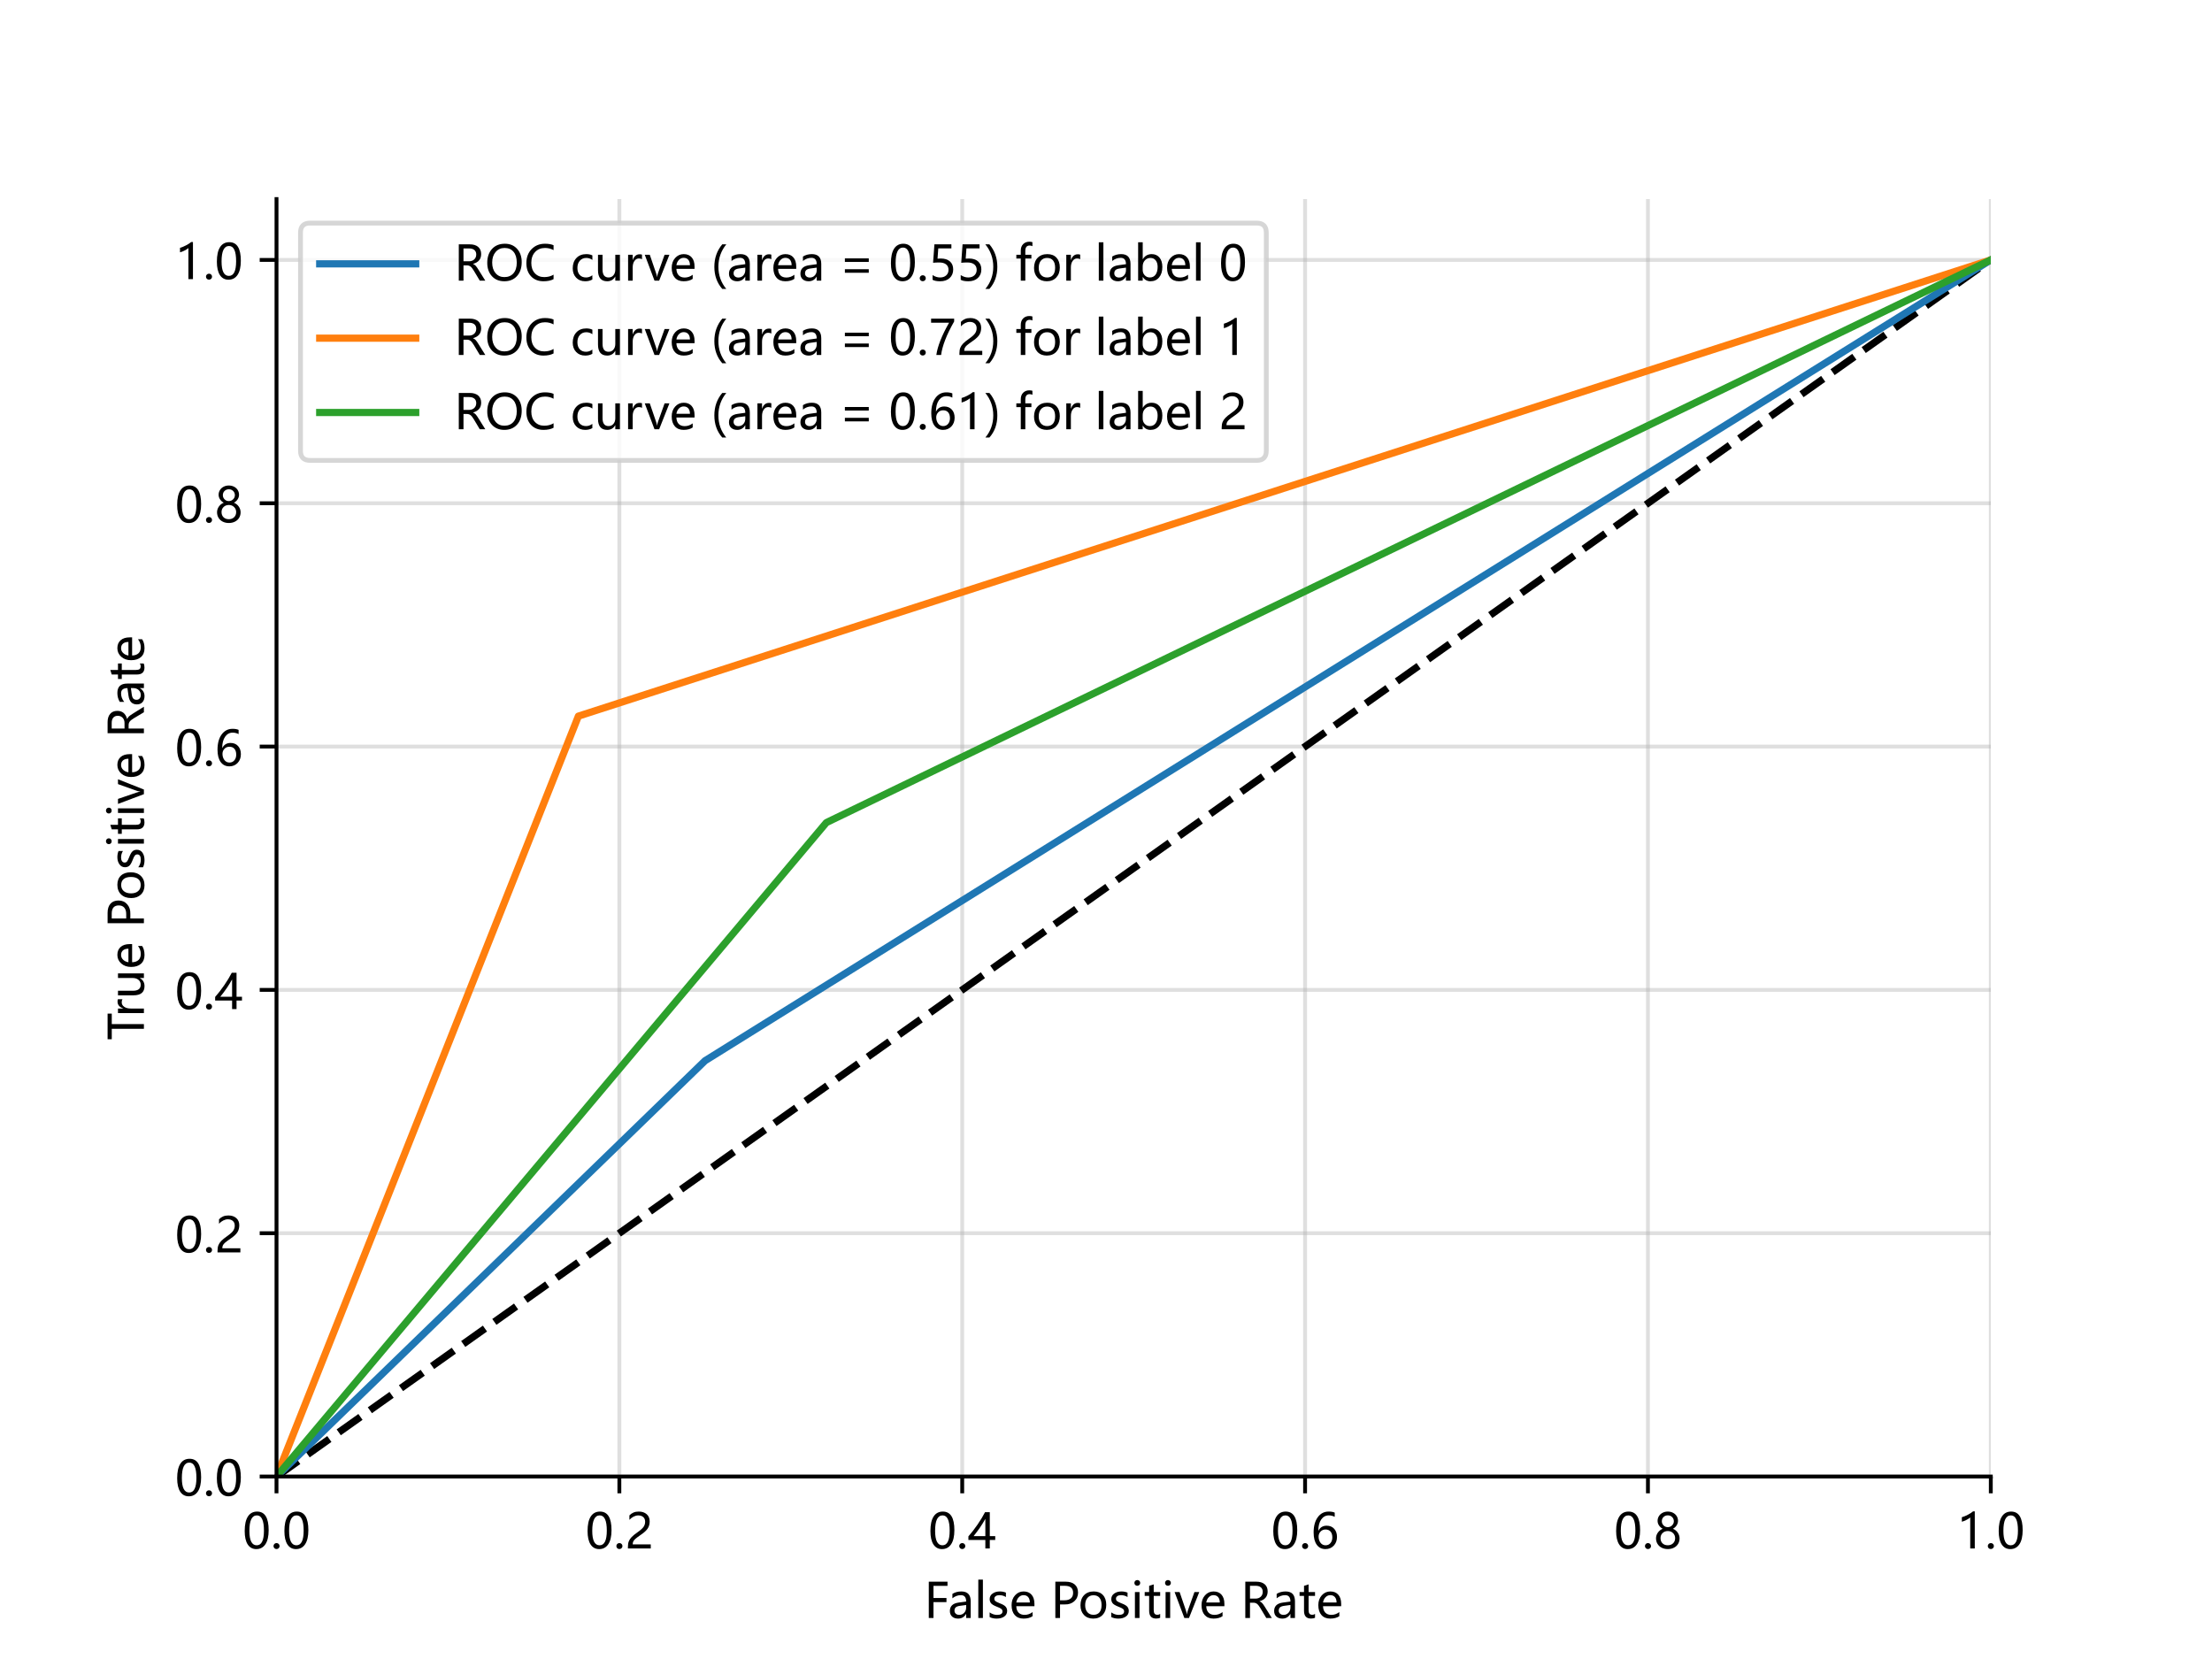 <?xml version="1.0" encoding="utf-8" standalone="no"?>
<!DOCTYPE svg PUBLIC "-//W3C//DTD SVG 1.1//EN"
  "http://www.w3.org/Graphics/SVG/1.1/DTD/svg11.dtd">
<!-- Created with matplotlib (https://matplotlib.org/) -->
<svg height="345.6pt" version="1.1" viewBox="0 0 460.8 345.6" width="460.8pt" xmlns="http://www.w3.org/2000/svg" xmlns:xlink="http://www.w3.org/1999/xlink">
 <defs>
  <style type="text/css">*{stroke-linecap:butt;stroke-linejoin:round;}</style>
 </defs>
 <g id="figure_1">
  <g id="patch_1">
   <path d="M 0 345.6 
L 460.8 345.6 
L 460.8 0 
L 0 0 
z
" style="fill:#ffffff;"/>
  </g>
  <g id="axes_1">
   <g id="patch_2">
    <path d="M 57.6 307.584 
L 414.72 307.584 
L 414.72 41.472 
L 57.6 41.472 
z
" style="fill:#ffffff;"/>
   </g>
   <g id="matplotlib.axis_1">
    <g id="xtick_1">
     <g id="line2d_1">
      <path clip-path="url(#pdae433b8a7)" d="M 57.6 307.584 
L 57.6 41.472 
" style="fill:none;stroke:#b0b0b0;stroke-linecap:square;stroke-opacity:0.4;stroke-width:0.8;"/>
     </g>
     <g id="line2d_2">
      <defs>
       <path d="M 0 0 
L 0 3.5 
" id="m53e8c1cb7f" style="stroke:#000000;stroke-width:0.8;"/>
      </defs>
      <g>
       <use style="stroke:#000000;stroke-width:0.8;" x="57.6" xlink:href="#m53e8c1cb7f" y="307.584"/>
      </g>
     </g>
     <g id="text_1">
      <!-- 0.0 -->
      <g transform="translate(50.532 322.578)scale(0.1 -0.1)">
       <defs>
        <path d="M 4.438 36.328 
Q 4.438 56.344 11.078 66.625 
Q 17.719 76.906 30.328 76.906 
Q 54.344 76.906 54.344 38.141 
Q 54.344 19 47.578 8.859 
Q 40.828 -1.266 28.609 -1.266 
Q 17.094 -1.266 10.766 8.344 
Q 4.438 17.969 4.438 36.328 
z
M 14.203 36.766 
Q 14.203 6.641 29.5 6.641 
Q 44.531 6.641 44.531 37.25 
Q 44.531 68.953 29.781 68.953 
Q 14.203 68.953 14.203 36.766 
z
" id="MicrosoftYaHei-48"/>
        <path d="M 5.812 5.031 
Q 5.812 7.672 7.609 9.469 
Q 9.422 11.281 12.109 11.281 
Q 14.844 11.281 16.641 9.453 
Q 18.453 7.625 18.453 5.031 
Q 18.453 2.484 16.641 0.656 
Q 14.844 -1.172 12.062 -1.172 
Q 9.375 -1.172 7.594 0.656 
Q 5.812 2.484 5.812 5.031 
z
" id="MicrosoftYaHei-46"/>
       </defs>
       <use xlink:href="#MicrosoftYaHei-48"/>
       <use x="58.643" xlink:href="#MicrosoftYaHei-46"/>
       <use x="82.715" xlink:href="#MicrosoftYaHei-48"/>
      </g>
     </g>
    </g>
    <g id="xtick_2">
     <g id="line2d_3">
      <path clip-path="url(#pdae433b8a7)" d="M 129.024 307.584 
L 129.024 41.472 
" style="fill:none;stroke:#b0b0b0;stroke-linecap:square;stroke-opacity:0.4;stroke-width:0.8;"/>
     </g>
     <g id="line2d_4">
      <g>
       <use style="stroke:#000000;stroke-width:0.8;" x="129.024" xlink:href="#m53e8c1cb7f" y="307.584"/>
      </g>
     </g>
     <g id="text_2">
      <!-- 0.2 -->
      <g transform="translate(121.956 322.578)scale(0.1 -0.1)">
       <defs>
        <path d="M 41.656 55.812 
Q 41.656 61.922 37.797 65.406 
Q 33.938 68.891 27.297 68.891 
Q 22.609 68.891 17.812 66.5 
Q 13.031 64.109 8.891 59.672 
L 8.891 68.953 
Q 12.594 72.797 17.297 74.844 
Q 22.016 76.906 28.375 76.906 
Q 38.625 76.906 44.875 71.406 
Q 51.125 65.922 51.125 56.547 
Q 51.125 48.188 47.281 42.078 
Q 43.453 35.984 34.188 29.594 
Q 24.703 23.047 21.5 20.219 
Q 18.312 17.391 17.031 14.797 
Q 15.766 12.203 15.766 8.5 
L 53.375 8.5 
L 53.375 0 
L 5.812 0 
L 5.812 3.766 
Q 5.812 10.297 7.594 14.859 
Q 9.375 19.438 13.469 23.75 
Q 17.578 28.078 26.266 34.125 
Q 35.156 40.375 38.406 45.094 
Q 41.656 49.812 41.656 55.812 
z
" id="MicrosoftYaHei-50"/>
       </defs>
       <use xlink:href="#MicrosoftYaHei-48"/>
       <use x="58.643" xlink:href="#MicrosoftYaHei-46"/>
       <use x="82.715" xlink:href="#MicrosoftYaHei-50"/>
      </g>
     </g>
    </g>
    <g id="xtick_3">
     <g id="line2d_5">
      <path clip-path="url(#pdae433b8a7)" d="M 200.448 307.584 
L 200.448 41.472 
" style="fill:none;stroke:#b0b0b0;stroke-linecap:square;stroke-opacity:0.4;stroke-width:0.8;"/>
     </g>
     <g id="line2d_6">
      <g>
       <use style="stroke:#000000;stroke-width:0.8;" x="200.448" xlink:href="#m53e8c1cb7f" y="307.584"/>
      </g>
     </g>
     <g id="text_3">
      <!-- 0.4 -->
      <g transform="translate(193.38 322.578)scale(0.1 -0.1)">
       <defs>
        <path d="M 45.406 75.641 
L 45.406 25.688 
L 56.734 25.688 
L 56.734 17.781 
L 45.406 17.781 
L 45.406 0 
L 36.141 0 
L 36.141 17.781 
L 0.828 17.781 
L 0.828 25.25 
Q 10.25 35.844 19.766 49.656 
Q 29.297 63.484 35.5 75.641 
z
M 11.578 25.688 
L 36.141 25.688 
L 36.141 61.719 
Q 31.062 52.594 25.25 44.016 
Q 19.438 35.453 11.578 25.688 
z
" id="MicrosoftYaHei-52"/>
       </defs>
       <use xlink:href="#MicrosoftYaHei-48"/>
       <use x="58.643" xlink:href="#MicrosoftYaHei-46"/>
       <use x="82.715" xlink:href="#MicrosoftYaHei-52"/>
      </g>
     </g>
    </g>
    <g id="xtick_4">
     <g id="line2d_7">
      <path clip-path="url(#pdae433b8a7)" d="M 271.872 307.584 
L 271.872 41.472 
" style="fill:none;stroke:#b0b0b0;stroke-linecap:square;stroke-opacity:0.4;stroke-width:0.8;"/>
     </g>
     <g id="line2d_8">
      <g>
       <use style="stroke:#000000;stroke-width:0.8;" x="271.872" xlink:href="#m53e8c1cb7f" y="307.584"/>
      </g>
     </g>
     <g id="text_4">
      <!-- 0.6 -->
      <g transform="translate(264.804 322.578)scale(0.1 -0.1)">
       <defs>
        <path d="M 49.703 65.922 
Q 43.797 68.953 37.359 68.953 
Q 27.547 68.953 21.578 60.406 
Q 15.625 51.859 15.531 37.062 
L 15.766 37.062 
Q 21.141 47.469 32.906 47.469 
Q 42.719 47.469 48.578 41.062 
Q 54.438 34.672 54.438 24.078 
Q 54.438 12.984 47.672 5.859 
Q 40.922 -1.266 30.422 -1.266 
Q 18.891 -1.266 12.328 7.734 
Q 5.766 16.75 5.766 33.297 
Q 5.766 53.328 14.375 65.109 
Q 23 76.906 37.062 76.906 
Q 45.125 76.906 49.703 74.703 
z
M 16.109 24.75 
Q 16.109 17.281 20.094 11.953 
Q 24.078 6.641 30.672 6.641 
Q 36.922 6.641 40.828 11.234 
Q 44.734 15.828 44.734 23.047 
Q 44.734 30.859 41.047 35.203 
Q 37.359 39.547 30.562 39.547 
Q 24.125 39.547 20.109 35.156 
Q 16.109 30.766 16.109 24.75 
z
" id="MicrosoftYaHei-54"/>
       </defs>
       <use xlink:href="#MicrosoftYaHei-48"/>
       <use x="58.643" xlink:href="#MicrosoftYaHei-46"/>
       <use x="82.715" xlink:href="#MicrosoftYaHei-54"/>
      </g>
     </g>
    </g>
    <g id="xtick_5">
     <g id="line2d_9">
      <path clip-path="url(#pdae433b8a7)" d="M 343.296 307.584 
L 343.296 41.472 
" style="fill:none;stroke:#b0b0b0;stroke-linecap:square;stroke-opacity:0.4;stroke-width:0.8;"/>
     </g>
     <g id="line2d_10">
      <g>
       <use style="stroke:#000000;stroke-width:0.8;" x="343.296" xlink:href="#m53e8c1cb7f" y="307.584"/>
      </g>
     </g>
     <g id="text_5">
      <!-- 0.8 -->
      <g transform="translate(336.228 322.578)scale(0.1 -0.1)">
       <defs>
        <path d="M 4.781 21.094 
Q 4.781 27.641 8.688 33.156 
Q 12.594 38.672 18.75 41.016 
Q 13.812 43.797 10.938 48.141 
Q 8.062 52.484 8.062 57.562 
Q 8.062 62.938 10.812 67.375 
Q 13.578 71.828 18.484 74.359 
Q 23.391 76.906 29.297 76.906 
Q 35.25 76.906 40.188 74.391 
Q 45.125 71.875 47.859 67.422 
Q 50.594 62.984 50.594 57.562 
Q 50.594 52.594 47.781 48.219 
Q 44.969 43.844 39.984 41.016 
Q 46.141 38.625 50 33.109 
Q 53.859 27.594 53.859 21.094 
Q 53.859 14.656 50.781 9.547 
Q 47.703 4.438 42.031 1.609 
Q 36.375 -1.219 29.297 -1.219 
Q 22.266 -1.219 16.641 1.609 
Q 11.031 4.438 7.906 9.562 
Q 4.781 14.703 4.781 21.094 
z
M 14.156 21.531 
Q 14.156 14.797 18.312 10.734 
Q 22.469 6.688 29.344 6.688 
Q 36.078 6.688 40.344 10.812 
Q 44.625 14.938 44.625 21.531 
Q 44.625 27.781 40.297 32.047 
Q 35.984 36.328 29.344 36.328 
Q 22.75 36.328 18.453 32.156 
Q 14.156 27.984 14.156 21.531 
z
M 16.891 56.781 
Q 16.891 51.703 20.5 48.062 
Q 24.125 44.438 29.344 44.438 
Q 34.469 44.438 38.203 48.094 
Q 41.938 51.766 41.938 56.781 
Q 41.938 61.922 38.344 65.484 
Q 34.766 69.047 29.344 69.047 
Q 23.969 69.047 20.422 65.547 
Q 16.891 62.062 16.891 56.781 
z
" id="MicrosoftYaHei-56"/>
       </defs>
       <use xlink:href="#MicrosoftYaHei-48"/>
       <use x="58.643" xlink:href="#MicrosoftYaHei-46"/>
       <use x="82.715" xlink:href="#MicrosoftYaHei-56"/>
      </g>
     </g>
    </g>
    <g id="xtick_6">
     <g id="line2d_11">
      <path clip-path="url(#pdae433b8a7)" d="M 414.72 307.584 
L 414.72 41.472 
" style="fill:none;stroke:#b0b0b0;stroke-linecap:square;stroke-opacity:0.4;stroke-width:0.8;"/>
     </g>
     <g id="line2d_12">
      <g>
       <use style="stroke:#000000;stroke-width:0.8;" x="414.72" xlink:href="#m53e8c1cb7f" y="307.584"/>
      </g>
     </g>
     <g id="text_6">
      <!-- 1.0 -->
      <g transform="translate(407.652 322.578)scale(0.1 -0.1)">
       <defs>
        <path d="M 27.828 0 
L 27.828 64.703 
Q 25.594 62.453 20.234 59.672 
Q 14.891 56.891 10.359 55.766 
L 10.359 65.141 
Q 16.359 66.797 23.188 70.438 
Q 30.031 74.078 33.688 77.297 
L 37.312 77.297 
L 37.312 0 
z
" id="MicrosoftYaHei-49"/>
       </defs>
       <use xlink:href="#MicrosoftYaHei-49"/>
       <use x="58.643" xlink:href="#MicrosoftYaHei-46"/>
       <use x="82.715" xlink:href="#MicrosoftYaHei-48"/>
      </g>
     </g>
    </g>
    <g id="text_7">
     <!-- False Positive Rate -->
     <g transform="translate(192.508 337.057)scale(0.1 -0.1)">
      <defs>
       <path d="M 48.734 66.938 
L 19.531 66.938 
L 19.531 41.656 
L 46.578 41.656 
L 46.578 33.062 
L 19.531 33.062 
L 19.531 0 
L 9.766 0 
L 9.766 75.641 
L 48.734 75.641 
z
" id="MicrosoftYaHei-70"/>
       <path d="M 9.812 50.25 
Q 17.875 55.281 28.422 55.281 
Q 47.953 55.281 47.953 34.766 
L 47.953 0 
L 38.484 0 
L 38.484 8.344 
L 38.234 8.344 
Q 32.625 -1.266 21.688 -1.266 
Q 13.812 -1.266 9.172 2.984 
Q 4.547 7.234 4.547 14.453 
Q 4.547 29.594 22.469 32.078 
L 38.484 34.328 
Q 38.484 47.562 27.547 47.562 
Q 17.828 47.562 9.812 41.016 
z
M 25.828 25.391 
Q 19.188 24.516 16.672 22.062 
Q 14.156 19.625 14.156 15.234 
Q 14.156 11.375 16.891 8.938 
Q 19.625 6.5 24.125 6.5 
Q 30.375 6.5 34.422 10.891 
Q 38.484 15.281 38.484 21.922 
L 38.484 27.094 
z
" id="MicrosoftYaHei-97"/>
       <path d="M 8.5 0 
L 8.5 79.938 
L 18.062 79.938 
L 18.062 0 
z
" id="MicrosoftYaHei-108"/>
       <path d="M 5.516 11.672 
Q 12.75 6.453 21.094 6.453 
Q 32.281 6.453 32.281 13.766 
Q 32.281 16.891 29.828 18.922 
Q 27.391 20.953 19.922 23.734 
Q 10.938 27.344 8.25 30.875 
Q 5.562 34.422 5.562 39.453 
Q 5.562 46.625 11.641 50.953 
Q 17.719 55.281 26.609 55.281 
Q 33.5 55.281 39.406 52.875 
L 39.406 43.656 
Q 33.344 47.562 25.688 47.562 
Q 21.094 47.562 18.203 45.562 
Q 15.328 43.562 15.328 40.281 
Q 15.328 37.062 17.406 35.25 
Q 19.484 33.453 26.609 30.609 
Q 35.641 27.25 38.812 23.625 
Q 42 20.016 42 14.703 
Q 42 7.281 35.906 3 
Q 29.828 -1.266 20.172 -1.266 
Q 11.766 -1.266 5.516 1.906 
z
" id="MicrosoftYaHei-115"/>
       <path d="M 52.547 24.562 
L 14.75 24.562 
Q 14.984 15.922 19.469 11.203 
Q 23.969 6.5 32.031 6.5 
Q 41.109 6.5 48.688 12.312 
L 48.688 3.766 
Q 41.547 -1.266 29.781 -1.266 
Q 18.062 -1.266 11.5 6.156 
Q 4.938 13.578 4.938 26.766 
Q 4.938 39.156 12.141 47.219 
Q 19.344 55.281 30.031 55.281 
Q 40.625 55.281 46.578 48.469 
Q 52.547 41.656 52.547 29.391 
z
M 42.969 32.234 
Q 42.922 39.547 39.5 43.547 
Q 36.078 47.562 29.891 47.562 
Q 24.172 47.562 20 43.312 
Q 15.828 39.062 14.75 32.234 
z
" id="MicrosoftYaHei-101"/>
       <path id="MicrosoftYaHei-32"/>
       <path d="M 19.531 28.266 
L 19.531 0 
L 9.766 0 
L 9.766 75.641 
L 31.25 75.641 
Q 43.5 75.641 50.266 69.719 
Q 57.031 63.812 57.031 52.828 
Q 57.031 41.703 49.125 34.781 
Q 41.219 27.875 29.344 28.266 
z
M 19.531 67.047 
L 19.531 36.859 
L 28.562 36.859 
Q 37.5 36.859 42.141 40.891 
Q 46.781 44.922 46.781 52.438 
Q 46.781 67.047 29.5 67.047 
z
" id="MicrosoftYaHei-80"/>
       <path d="M 4.938 26.422 
Q 4.938 39.797 12.406 47.531 
Q 19.875 55.281 32.672 55.281 
Q 44.828 55.281 51.734 47.828 
Q 58.641 40.375 58.641 27.25 
Q 58.641 14.453 51.266 6.594 
Q 43.891 -1.266 31.5 -1.266 
Q 19.391 -1.266 12.156 6.344 
Q 4.938 13.969 4.938 26.422 
z
M 14.703 26.703 
Q 14.703 17.391 19.406 12.016 
Q 24.125 6.641 32.078 6.641 
Q 40.281 6.641 44.578 11.891 
Q 48.875 17.141 48.875 26.953 
Q 48.875 36.812 44.578 42.078 
Q 40.281 47.359 32.078 47.359 
Q 24.031 47.359 19.359 41.844 
Q 14.703 36.328 14.703 26.703 
z
" id="MicrosoftYaHei-111"/>
       <path d="M 7.375 73.047 
Q 7.375 75.594 9.109 77.312 
Q 10.844 79.047 13.375 79.047 
Q 15.969 79.047 17.75 77.344 
Q 19.531 75.641 19.531 73.047 
Q 19.531 70.516 17.75 68.828 
Q 15.969 67.141 13.375 67.141 
Q 10.797 67.141 9.078 68.828 
Q 7.375 70.516 7.375 73.047 
z
M 8.5 0 
L 8.5 54 
L 18.062 54 
L 18.062 0 
z
" id="MicrosoftYaHei-105"/>
       <path d="M 34.469 0.531 
Q 31.344 -1.172 26.031 -1.172 
Q 11.531 -1.172 11.531 14.891 
L 11.531 46.094 
L 2.25 46.094 
L 2.25 54 
L 11.531 54 
L 11.531 67 
L 21.047 70.016 
L 21.047 54 
L 34.469 54 
L 34.469 46.094 
L 21.047 46.094 
L 21.047 16.609 
Q 21.047 11.281 22.844 8.984 
Q 24.656 6.688 28.859 6.688 
Q 32.078 6.688 34.469 8.5 
z
" id="MicrosoftYaHei-116"/>
       <path d="M 52.047 54 
L 30.672 0 
L 21 0 
L 0.688 54 
L 11.141 54 
L 24.312 15.438 
Q 25.922 10.797 26.219 7.672 
L 26.469 7.672 
Q 26.953 11.766 28.172 15.234 
L 42 54 
z
" id="MicrosoftYaHei-118"/>
       <path d="M 64.984 0 
L 53.469 0 
L 40.922 21 
Q 37.156 27.297 34.031 29.562 
Q 30.906 31.844 26.562 31.844 
L 19.531 31.844 
L 19.531 0 
L 9.766 0 
L 9.766 75.641 
L 32.812 75.641 
Q 43.844 75.641 50.094 70.312 
Q 56.344 64.984 56.344 55.422 
Q 56.344 39.703 39.547 35.016 
L 39.547 34.766 
Q 42.672 33.453 44.938 31 
Q 47.219 28.562 50.828 22.656 
z
M 19.531 67.094 
L 19.531 40.375 
L 31.062 40.375 
Q 37.75 40.375 41.922 44.281 
Q 46.094 48.188 46.094 54.547 
Q 46.094 60.453 42.281 63.766 
Q 38.484 67.094 31.203 67.094 
z
" id="MicrosoftYaHei-82"/>
      </defs>
      <use xlink:href="#MicrosoftYaHei-70"/>
      <use x="49.125" xlink:href="#MicrosoftYaHei-97"/>
      <use x="104.398" xlink:href="#MicrosoftYaHei-108"/>
      <use x="131.01" xlink:href="#MicrosoftYaHei-115"/>
      <use x="177.299" xlink:href="#MicrosoftYaHei-101"/>
      <use x="234.037" xlink:href="#MicrosoftYaHei-32"/>
      <use x="263.627" xlink:href="#MicrosoftYaHei-80"/>
      <use x="320.809" xlink:href="#MicrosoftYaHei-111"/>
      <use x="384.383" xlink:href="#MicrosoftYaHei-115"/>
      <use x="430.672" xlink:href="#MicrosoftYaHei-105"/>
      <use x="457.283" xlink:href="#MicrosoftYaHei-116"/>
      <use x="494.539" xlink:href="#MicrosoftYaHei-105"/>
      <use x="521.15" xlink:href="#MicrosoftYaHei-118"/>
      <use x="573.016" xlink:href="#MicrosoftYaHei-101"/>
      <use x="629.754" xlink:href="#MicrosoftYaHei-32"/>
      <use x="659.344" xlink:href="#MicrosoftYaHei-82"/>
      <use x="724.627" xlink:href="#MicrosoftYaHei-97"/>
      <use x="779.9" xlink:href="#MicrosoftYaHei-116"/>
      <use x="816.281" xlink:href="#MicrosoftYaHei-101"/>
     </g>
    </g>
   </g>
   <g id="matplotlib.axis_2">
    <g id="ytick_1">
     <g id="line2d_13">
      <path clip-path="url(#pdae433b8a7)" d="M 57.6 307.584 
L 414.72 307.584 
" style="fill:none;stroke:#b0b0b0;stroke-linecap:square;stroke-opacity:0.4;stroke-width:0.8;"/>
     </g>
     <g id="line2d_14">
      <defs>
       <path d="M 0 0 
L -3.5 0 
" id="m4d10ba625f" style="stroke:#000000;stroke-width:0.8;"/>
      </defs>
      <g>
       <use style="stroke:#000000;stroke-width:0.8;" x="57.6" xlink:href="#m4d10ba625f" y="307.584"/>
      </g>
     </g>
     <g id="text_8">
      <!-- 0.0 -->
      <g transform="translate(36.464 311.581)scale(0.1 -0.1)">
       <use xlink:href="#MicrosoftYaHei-48"/>
       <use x="58.643" xlink:href="#MicrosoftYaHei-46"/>
       <use x="82.715" xlink:href="#MicrosoftYaHei-48"/>
      </g>
     </g>
    </g>
    <g id="ytick_2">
     <g id="line2d_15">
      <path clip-path="url(#pdae433b8a7)" d="M 57.6 256.896 
L 414.72 256.896 
" style="fill:none;stroke:#b0b0b0;stroke-linecap:square;stroke-opacity:0.4;stroke-width:0.8;"/>
     </g>
     <g id="line2d_16">
      <g>
       <use style="stroke:#000000;stroke-width:0.8;" x="57.6" xlink:href="#m4d10ba625f" y="256.896"/>
      </g>
     </g>
     <g id="text_9">
      <!-- 0.2 -->
      <g transform="translate(36.464 260.893)scale(0.1 -0.1)">
       <use xlink:href="#MicrosoftYaHei-48"/>
       <use x="58.643" xlink:href="#MicrosoftYaHei-46"/>
       <use x="82.715" xlink:href="#MicrosoftYaHei-50"/>
      </g>
     </g>
    </g>
    <g id="ytick_3">
     <g id="line2d_17">
      <path clip-path="url(#pdae433b8a7)" d="M 57.6 206.208 
L 414.72 206.208 
" style="fill:none;stroke:#b0b0b0;stroke-linecap:square;stroke-opacity:0.4;stroke-width:0.8;"/>
     </g>
     <g id="line2d_18">
      <g>
       <use style="stroke:#000000;stroke-width:0.8;" x="57.6" xlink:href="#m4d10ba625f" y="206.208"/>
      </g>
     </g>
     <g id="text_10">
      <!-- 0.4 -->
      <g transform="translate(36.464 210.205)scale(0.1 -0.1)">
       <use xlink:href="#MicrosoftYaHei-48"/>
       <use x="58.643" xlink:href="#MicrosoftYaHei-46"/>
       <use x="82.715" xlink:href="#MicrosoftYaHei-52"/>
      </g>
     </g>
    </g>
    <g id="ytick_4">
     <g id="line2d_19">
      <path clip-path="url(#pdae433b8a7)" d="M 57.6 155.52 
L 414.72 155.52 
" style="fill:none;stroke:#b0b0b0;stroke-linecap:square;stroke-opacity:0.4;stroke-width:0.8;"/>
     </g>
     <g id="line2d_20">
      <g>
       <use style="stroke:#000000;stroke-width:0.8;" x="57.6" xlink:href="#m4d10ba625f" y="155.52"/>
      </g>
     </g>
     <g id="text_11">
      <!-- 0.6 -->
      <g transform="translate(36.464 159.517)scale(0.1 -0.1)">
       <use xlink:href="#MicrosoftYaHei-48"/>
       <use x="58.643" xlink:href="#MicrosoftYaHei-46"/>
       <use x="82.715" xlink:href="#MicrosoftYaHei-54"/>
      </g>
     </g>
    </g>
    <g id="ytick_5">
     <g id="line2d_21">
      <path clip-path="url(#pdae433b8a7)" d="M 57.6 104.832 
L 414.72 104.832 
" style="fill:none;stroke:#b0b0b0;stroke-linecap:square;stroke-opacity:0.4;stroke-width:0.8;"/>
     </g>
     <g id="line2d_22">
      <g>
       <use style="stroke:#000000;stroke-width:0.8;" x="57.6" xlink:href="#m4d10ba625f" y="104.832"/>
      </g>
     </g>
     <g id="text_12">
      <!-- 0.8 -->
      <g transform="translate(36.464 108.829)scale(0.1 -0.1)">
       <use xlink:href="#MicrosoftYaHei-48"/>
       <use x="58.643" xlink:href="#MicrosoftYaHei-46"/>
       <use x="82.715" xlink:href="#MicrosoftYaHei-56"/>
      </g>
     </g>
    </g>
    <g id="ytick_6">
     <g id="line2d_23">
      <path clip-path="url(#pdae433b8a7)" d="M 57.6 54.144 
L 414.72 54.144 
" style="fill:none;stroke:#b0b0b0;stroke-linecap:square;stroke-opacity:0.4;stroke-width:0.8;"/>
     </g>
     <g id="line2d_24">
      <g>
       <use style="stroke:#000000;stroke-width:0.8;" x="57.6" xlink:href="#m4d10ba625f" y="54.144"/>
      </g>
     </g>
     <g id="text_13">
      <!-- 1.0 -->
      <g transform="translate(36.464 58.141)scale(0.1 -0.1)">
       <use xlink:href="#MicrosoftYaHei-49"/>
       <use x="58.643" xlink:href="#MicrosoftYaHei-46"/>
       <use x="82.715" xlink:href="#MicrosoftYaHei-48"/>
      </g>
     </g>
    </g>
    <g id="text_14">
     <!-- True Positive Rate -->
     <g transform="translate(29.978 216.702)rotate(-90)scale(0.1 -0.1)">
      <defs>
       <path d="M 55.469 66.938 
L 33.641 66.938 
L 33.641 0 
L 23.828 0 
L 23.828 66.938 
L 2.094 66.938 
L 2.094 75.641 
L 55.469 75.641 
z
" id="MicrosoftYaHei-84"/>
       <path d="M 37.5 44.531 
Q 35.109 46.234 30.906 46.234 
Q 25.344 46.234 21.719 41.031 
Q 18.109 35.844 18.109 27.344 
L 18.109 0 
L 8.547 0 
L 8.547 54 
L 18.109 54 
L 18.109 43.016 
L 18.312 43.016 
Q 22.406 54.938 32.469 54.938 
Q 35.75 54.938 37.5 54.203 
z
" id="MicrosoftYaHei-114"/>
       <path d="M 53.125 0 
L 43.5 0 
L 43.5 8.5 
L 43.312 8.5 
Q 37.891 -1.266 26.656 -1.266 
Q 7.469 -1.266 7.469 21.688 
L 7.469 54 
L 16.938 54 
L 16.938 23.094 
Q 16.938 6.641 29.547 6.641 
Q 35.797 6.641 39.641 11.25 
Q 43.5 15.875 43.5 22.906 
L 43.5 54 
L 53.125 54 
z
" id="MicrosoftYaHei-117"/>
      </defs>
      <use xlink:href="#MicrosoftYaHei-84"/>
      <use x="47.949" xlink:href="#MicrosoftYaHei-114"/>
      <use x="86.133" xlink:href="#MicrosoftYaHei-117"/>
      <use x="147.754" xlink:href="#MicrosoftYaHei-101"/>
      <use x="204.492" xlink:href="#MicrosoftYaHei-32"/>
      <use x="234.082" xlink:href="#MicrosoftYaHei-80"/>
      <use x="291.264" xlink:href="#MicrosoftYaHei-111"/>
      <use x="354.838" xlink:href="#MicrosoftYaHei-115"/>
      <use x="401.127" xlink:href="#MicrosoftYaHei-105"/>
      <use x="427.738" xlink:href="#MicrosoftYaHei-116"/>
      <use x="464.994" xlink:href="#MicrosoftYaHei-105"/>
      <use x="491.605" xlink:href="#MicrosoftYaHei-118"/>
      <use x="543.471" xlink:href="#MicrosoftYaHei-101"/>
      <use x="600.209" xlink:href="#MicrosoftYaHei-32"/>
      <use x="629.799" xlink:href="#MicrosoftYaHei-82"/>
      <use x="695.082" xlink:href="#MicrosoftYaHei-97"/>
      <use x="750.355" xlink:href="#MicrosoftYaHei-116"/>
      <use x="786.736" xlink:href="#MicrosoftYaHei-101"/>
     </g>
    </g>
   </g>
   <g id="line2d_25">
    <path clip-path="url(#pdae433b8a7)" d="M 57.6 307.584 
L 414.72 54.144 
" style="fill:none;stroke:#000000;stroke-dasharray:5.55,2.4;stroke-dashoffset:0;stroke-width:1.5;"/>
   </g>
   <g id="line2d_26">
    <path clip-path="url(#pdae433b8a7)" d="M 57.6 307.584 
L 146.88 220.965 
L 414.72 54.144 
" style="fill:none;stroke:#1f77b4;stroke-linecap:square;stroke-width:1.5;"/>
   </g>
   <g id="line2d_27">
    <path clip-path="url(#pdae433b8a7)" d="M 57.6 307.584 
L 120.489 149.184 
L 414.72 54.144 
" style="fill:none;stroke:#ff7f0e;stroke-linecap:square;stroke-width:1.5;"/>
   </g>
   <g id="line2d_28">
    <path clip-path="url(#pdae433b8a7)" d="M 57.6 307.584 
L 172.148 171.36 
L 414.72 54.144 
" style="fill:none;stroke:#2ca02c;stroke-linecap:square;stroke-width:1.5;"/>
   </g>
   <g id="patch_3">
    <path d="M 57.6 307.584 
L 57.6 41.472 
" style="fill:none;stroke:#000000;stroke-linecap:square;stroke-linejoin:miter;stroke-width:0.8;"/>
   </g>
   <g id="patch_4">
    <path d="M 57.6 307.584 
L 414.72 307.584 
" style="fill:none;stroke:#000000;stroke-linecap:square;stroke-linejoin:miter;stroke-width:0.8;"/>
   </g>
   <g id="legend_1">
    <g id="patch_5">
     <path d="M 64.6 95.911 
L 261.791 95.911 
Q 263.791 95.911 263.791 93.911 
L 263.791 48.472 
Q 263.791 46.472 261.791 46.472 
L 64.6 46.472 
Q 62.6 46.472 62.6 48.472 
L 62.6 93.911 
Q 62.6 95.911 64.6 95.911 
z
" style="fill:#ffffff;opacity:0.8;stroke:#cccccc;stroke-linejoin:miter;"/>
    </g>
    <g id="line2d_29">
     <path d="M 66.6 54.966 
L 86.6 54.966 
" style="fill:none;stroke:#1f77b4;stroke-linecap:square;stroke-width:1.5;"/>
    </g>
    <g id="line2d_30"/>
    <g id="text_15">
     <!-- ROC curve (area = 0.55) for label 0 -->
     <g transform="translate(94.6 58.466)scale(0.1 -0.1)">
      <defs>
       <path d="M 4.891 36.922 
Q 4.891 55.219 14.797 66.062 
Q 24.703 76.906 41.656 76.906 
Q 57.422 76.906 67.031 66.312 
Q 76.656 55.719 76.656 38.719 
Q 76.656 20.312 66.797 9.516 
Q 56.938 -1.266 40.438 -1.266 
Q 24.312 -1.266 14.594 9.328 
Q 4.891 19.922 4.891 36.922 
z
M 15.141 37.703 
Q 15.141 23.969 22.141 15.688 
Q 29.156 7.422 40.438 7.422 
Q 52.547 7.422 59.453 15.359 
Q 66.359 23.297 66.359 37.547 
Q 66.359 52.203 59.594 60.156 
Q 52.828 68.109 41.062 68.109 
Q 29.5 68.109 22.312 59.703 
Q 15.141 51.312 15.141 37.703 
z
" id="MicrosoftYaHei-79"/>
       <path d="M 61.531 3.125 
Q 53.172 -1.266 40.578 -1.266 
Q 24.312 -1.266 14.594 9.062 
Q 4.891 19.391 4.891 36.375 
Q 4.891 54.641 15.828 65.766 
Q 26.766 76.906 43.609 76.906 
Q 54.438 76.906 61.531 73.828 
L 61.531 63.625 
Q 53.422 68.109 43.703 68.109 
Q 31.062 68.109 23.094 59.688 
Q 15.141 51.266 15.141 36.969 
Q 15.141 23.391 22.562 15.406 
Q 29.984 7.422 42 7.422 
Q 53.219 7.422 61.531 12.5 
z
" id="MicrosoftYaHei-67"/>
       <path d="M 45.844 2.438 
Q 39.656 -1.266 30.906 -1.266 
Q 19.188 -1.266 12.062 6.25 
Q 4.938 13.766 4.938 25.734 
Q 4.938 39.016 12.625 47.141 
Q 20.312 55.281 33.203 55.281 
Q 40.625 55.281 45.906 52.641 
L 45.906 43.172 
Q 40.188 47.359 33.203 47.359 
Q 25 47.359 19.844 41.672 
Q 14.703 35.984 14.703 26.516 
Q 14.703 17.188 19.562 11.906 
Q 24.422 6.641 32.672 6.641 
Q 39.656 6.641 45.844 11.234 
z
" id="MicrosoftYaHei-99"/>
       <path d="M 23.922 -17.188 
Q 7.469 1.562 7.469 28.859 
Q 7.469 56.156 23.922 75.641 
L 32.375 75.641 
Q 15.875 55.375 15.875 28.953 
Q 15.875 2.594 32.281 -17.188 
z
" id="MicrosoftYaHei-40"/>
       <path d="M 62.062 39.016 
L 12.312 39.016 
L 12.312 46.391 
L 62.062 46.391 
z
M 62.062 16.453 
L 12.312 16.453 
L 12.312 23.828 
L 62.062 23.828 
z
" id="MicrosoftYaHei-61"/>
       <path d="M 51.469 23.344 
Q 51.469 12.25 44.109 5.469 
Q 36.766 -1.312 24.359 -1.312 
Q 13.719 -1.312 8.5 1.859 
L 8.5 11.625 
Q 16.156 6.641 24.125 6.641 
Q 32.031 6.641 36.891 11 
Q 41.75 15.375 41.75 22.609 
Q 41.75 29.828 36.688 33.859 
Q 31.641 37.891 22.406 37.891 
Q 15.281 37.891 9.578 37.25 
L 12.359 75.641 
L 47.703 75.641 
L 47.703 67.234 
L 20.406 67.234 
L 18.844 45.797 
L 25.734 46.094 
Q 37.75 46.094 44.609 40.109 
Q 51.469 34.125 51.469 23.344 
z
" id="MicrosoftYaHei-53"/>
       <path d="M 1.219 -17.188 
Q 17.672 2.547 17.672 28.953 
Q 17.672 55.422 1.125 75.641 
L 9.625 75.641 
Q 26.125 56.297 26.125 28.859 
Q 26.125 1.422 9.625 -17.188 
z
" id="MicrosoftYaHei-41"/>
       <path d="M 36.234 71.781 
Q 33.547 73.188 30.422 73.188 
Q 21.438 73.188 21.438 62.062 
L 21.438 54 
L 34.078 54 
L 34.078 46.094 
L 21.438 46.094 
L 21.438 0 
L 11.969 0 
L 11.969 46.094 
L 2.734 46.094 
L 2.734 54 
L 11.969 54 
L 11.969 62.5 
Q 11.969 71.188 16.969 76.141 
Q 21.969 81.109 29.688 81.109 
Q 33.797 81.109 36.234 80.172 
z
" id="MicrosoftYaHei-102"/>
       <path d="M 18.109 7.625 
L 18.109 0 
L 8.547 0 
L 8.547 79.938 
L 18.109 79.938 
L 18.109 44.672 
L 18.312 44.672 
Q 24.656 55.281 36.859 55.281 
Q 47.016 55.281 53 48.125 
Q 58.984 40.969 58.984 28.562 
Q 58.984 14.891 52.266 6.812 
Q 45.562 -1.266 34.375 -1.266 
Q 23.828 -1.266 18.312 7.625 
z
M 18.062 22.219 
Q 18.062 15.672 22.312 11.156 
Q 26.562 6.641 32.953 6.641 
Q 40.578 6.641 44.875 12.5 
Q 49.172 18.359 49.172 28.719 
Q 49.172 37.25 45.156 42.297 
Q 41.156 47.359 34.234 47.359 
Q 27.203 47.359 22.625 42.328 
Q 18.062 37.312 18.062 29.547 
z
" id="MicrosoftYaHei-98"/>
      </defs>
      <use xlink:href="#MicrosoftYaHei-82"/>
      <use x="64.158" xlink:href="#MicrosoftYaHei-79"/>
      <use x="145.652" xlink:href="#MicrosoftYaHei-67"/>
      <use x="212.547" xlink:href="#MicrosoftYaHei-32"/>
      <use x="242.137" xlink:href="#MicrosoftYaHei-99"/>
      <use x="292.283" xlink:href="#MicrosoftYaHei-117"/>
      <use x="353.904" xlink:href="#MicrosoftYaHei-114"/>
      <use x="396.463" xlink:href="#MicrosoftYaHei-118"/>
      <use x="448.328" xlink:href="#MicrosoftYaHei-101"/>
      <use x="505.066" xlink:href="#MicrosoftYaHei-32"/>
      <use x="534.656" xlink:href="#MicrosoftYaHei-40"/>
      <use x="568.055" xlink:href="#MicrosoftYaHei-97"/>
      <use x="623.328" xlink:href="#MicrosoftYaHei-114"/>
      <use x="660.137" xlink:href="#MicrosoftYaHei-101"/>
      <use x="716.875" xlink:href="#MicrosoftYaHei-97"/>
      <use x="772.148" xlink:href="#MicrosoftYaHei-32"/>
      <use x="801.738" xlink:href="#MicrosoftYaHei-61"/>
      <use x="875.908" xlink:href="#MicrosoftYaHei-32"/>
      <use x="905.498" xlink:href="#MicrosoftYaHei-48"/>
      <use x="964.141" xlink:href="#MicrosoftYaHei-46"/>
      <use x="988.213" xlink:href="#MicrosoftYaHei-53"/>
      <use x="1046.855" xlink:href="#MicrosoftYaHei-53"/>
      <use x="1105.498" xlink:href="#MicrosoftYaHei-41"/>
      <use x="1138.896" xlink:href="#MicrosoftYaHei-32"/>
      <use x="1168.486" xlink:href="#MicrosoftYaHei-102"/>
      <use x="1203.154" xlink:href="#MicrosoftYaHei-111"/>
      <use x="1266.729" xlink:href="#MicrosoftYaHei-114"/>
      <use x="1304.912" xlink:href="#MicrosoftYaHei-32"/>
      <use x="1334.502" xlink:href="#MicrosoftYaHei-108"/>
      <use x="1361.113" xlink:href="#MicrosoftYaHei-97"/>
      <use x="1416.387" xlink:href="#MicrosoftYaHei-98"/>
      <use x="1480.254" xlink:href="#MicrosoftYaHei-101"/>
      <use x="1536.992" xlink:href="#MicrosoftYaHei-108"/>
      <use x="1563.604" xlink:href="#MicrosoftYaHei-32"/>
      <use x="1593.193" xlink:href="#MicrosoftYaHei-48"/>
     </g>
    </g>
    <g id="line2d_31">
     <path d="M 66.6 70.445 
L 86.6 70.445 
" style="fill:none;stroke:#ff7f0e;stroke-linecap:square;stroke-width:1.5;"/>
    </g>
    <g id="line2d_32"/>
    <g id="text_16">
     <!-- ROC curve (area = 0.72) for label 1 -->
     <g transform="translate(94.6 73.945)scale(0.1 -0.1)">
      <defs>
       <path d="M 53.469 69.734 
Q 41.547 48.922 34.734 31.219 
Q 27.938 13.531 26.312 0 
L 16.359 0 
Q 18.172 13.328 24.906 30.422 
Q 31.641 47.516 42.922 67.188 
L 5.422 67.188 
L 5.422 75.641 
L 53.469 75.641 
z
" id="MicrosoftYaHei-55"/>
      </defs>
      <use xlink:href="#MicrosoftYaHei-82"/>
      <use x="64.158" xlink:href="#MicrosoftYaHei-79"/>
      <use x="145.652" xlink:href="#MicrosoftYaHei-67"/>
      <use x="212.547" xlink:href="#MicrosoftYaHei-32"/>
      <use x="242.137" xlink:href="#MicrosoftYaHei-99"/>
      <use x="292.283" xlink:href="#MicrosoftYaHei-117"/>
      <use x="353.904" xlink:href="#MicrosoftYaHei-114"/>
      <use x="396.463" xlink:href="#MicrosoftYaHei-118"/>
      <use x="448.328" xlink:href="#MicrosoftYaHei-101"/>
      <use x="505.066" xlink:href="#MicrosoftYaHei-32"/>
      <use x="534.656" xlink:href="#MicrosoftYaHei-40"/>
      <use x="568.055" xlink:href="#MicrosoftYaHei-97"/>
      <use x="623.328" xlink:href="#MicrosoftYaHei-114"/>
      <use x="660.137" xlink:href="#MicrosoftYaHei-101"/>
      <use x="716.875" xlink:href="#MicrosoftYaHei-97"/>
      <use x="772.148" xlink:href="#MicrosoftYaHei-32"/>
      <use x="801.738" xlink:href="#MicrosoftYaHei-61"/>
      <use x="875.908" xlink:href="#MicrosoftYaHei-32"/>
      <use x="905.498" xlink:href="#MicrosoftYaHei-48"/>
      <use x="964.141" xlink:href="#MicrosoftYaHei-46"/>
      <use x="988.213" xlink:href="#MicrosoftYaHei-55"/>
      <use x="1046.855" xlink:href="#MicrosoftYaHei-50"/>
      <use x="1105.498" xlink:href="#MicrosoftYaHei-41"/>
      <use x="1138.896" xlink:href="#MicrosoftYaHei-32"/>
      <use x="1168.486" xlink:href="#MicrosoftYaHei-102"/>
      <use x="1203.154" xlink:href="#MicrosoftYaHei-111"/>
      <use x="1266.729" xlink:href="#MicrosoftYaHei-114"/>
      <use x="1304.912" xlink:href="#MicrosoftYaHei-32"/>
      <use x="1334.502" xlink:href="#MicrosoftYaHei-108"/>
      <use x="1361.113" xlink:href="#MicrosoftYaHei-97"/>
      <use x="1416.387" xlink:href="#MicrosoftYaHei-98"/>
      <use x="1480.254" xlink:href="#MicrosoftYaHei-101"/>
      <use x="1536.992" xlink:href="#MicrosoftYaHei-108"/>
      <use x="1563.604" xlink:href="#MicrosoftYaHei-32"/>
      <use x="1593.193" xlink:href="#MicrosoftYaHei-49"/>
     </g>
    </g>
    <g id="line2d_33">
     <path d="M 66.6 85.925 
L 86.6 85.925 
" style="fill:none;stroke:#2ca02c;stroke-linecap:square;stroke-width:1.5;"/>
    </g>
    <g id="line2d_34"/>
    <g id="text_17">
     <!-- ROC curve (area = 0.61) for label 2 -->
     <g transform="translate(94.6 89.425)scale(0.1 -0.1)">
      <use xlink:href="#MicrosoftYaHei-82"/>
      <use x="64.158" xlink:href="#MicrosoftYaHei-79"/>
      <use x="145.652" xlink:href="#MicrosoftYaHei-67"/>
      <use x="212.547" xlink:href="#MicrosoftYaHei-32"/>
      <use x="242.137" xlink:href="#MicrosoftYaHei-99"/>
      <use x="292.283" xlink:href="#MicrosoftYaHei-117"/>
      <use x="353.904" xlink:href="#MicrosoftYaHei-114"/>
      <use x="396.463" xlink:href="#MicrosoftYaHei-118"/>
      <use x="448.328" xlink:href="#MicrosoftYaHei-101"/>
      <use x="505.066" xlink:href="#MicrosoftYaHei-32"/>
      <use x="534.656" xlink:href="#MicrosoftYaHei-40"/>
      <use x="568.055" xlink:href="#MicrosoftYaHei-97"/>
      <use x="623.328" xlink:href="#MicrosoftYaHei-114"/>
      <use x="660.137" xlink:href="#MicrosoftYaHei-101"/>
      <use x="716.875" xlink:href="#MicrosoftYaHei-97"/>
      <use x="772.148" xlink:href="#MicrosoftYaHei-32"/>
      <use x="801.738" xlink:href="#MicrosoftYaHei-61"/>
      <use x="875.908" xlink:href="#MicrosoftYaHei-32"/>
      <use x="905.498" xlink:href="#MicrosoftYaHei-48"/>
      <use x="964.141" xlink:href="#MicrosoftYaHei-46"/>
      <use x="988.213" xlink:href="#MicrosoftYaHei-54"/>
      <use x="1046.855" xlink:href="#MicrosoftYaHei-49"/>
      <use x="1105.498" xlink:href="#MicrosoftYaHei-41"/>
      <use x="1138.896" xlink:href="#MicrosoftYaHei-32"/>
      <use x="1168.486" xlink:href="#MicrosoftYaHei-102"/>
      <use x="1203.154" xlink:href="#MicrosoftYaHei-111"/>
      <use x="1266.729" xlink:href="#MicrosoftYaHei-114"/>
      <use x="1304.912" xlink:href="#MicrosoftYaHei-32"/>
      <use x="1334.502" xlink:href="#MicrosoftYaHei-108"/>
      <use x="1361.113" xlink:href="#MicrosoftYaHei-97"/>
      <use x="1416.387" xlink:href="#MicrosoftYaHei-98"/>
      <use x="1480.254" xlink:href="#MicrosoftYaHei-101"/>
      <use x="1536.992" xlink:href="#MicrosoftYaHei-108"/>
      <use x="1563.604" xlink:href="#MicrosoftYaHei-32"/>
      <use x="1593.193" xlink:href="#MicrosoftYaHei-50"/>
     </g>
    </g>
   </g>
  </g>
 </g>
 <defs>
  <clipPath id="pdae433b8a7">
   <rect height="266.112" width="357.12" x="57.6" y="41.472"/>
  </clipPath>
 </defs>
</svg>
